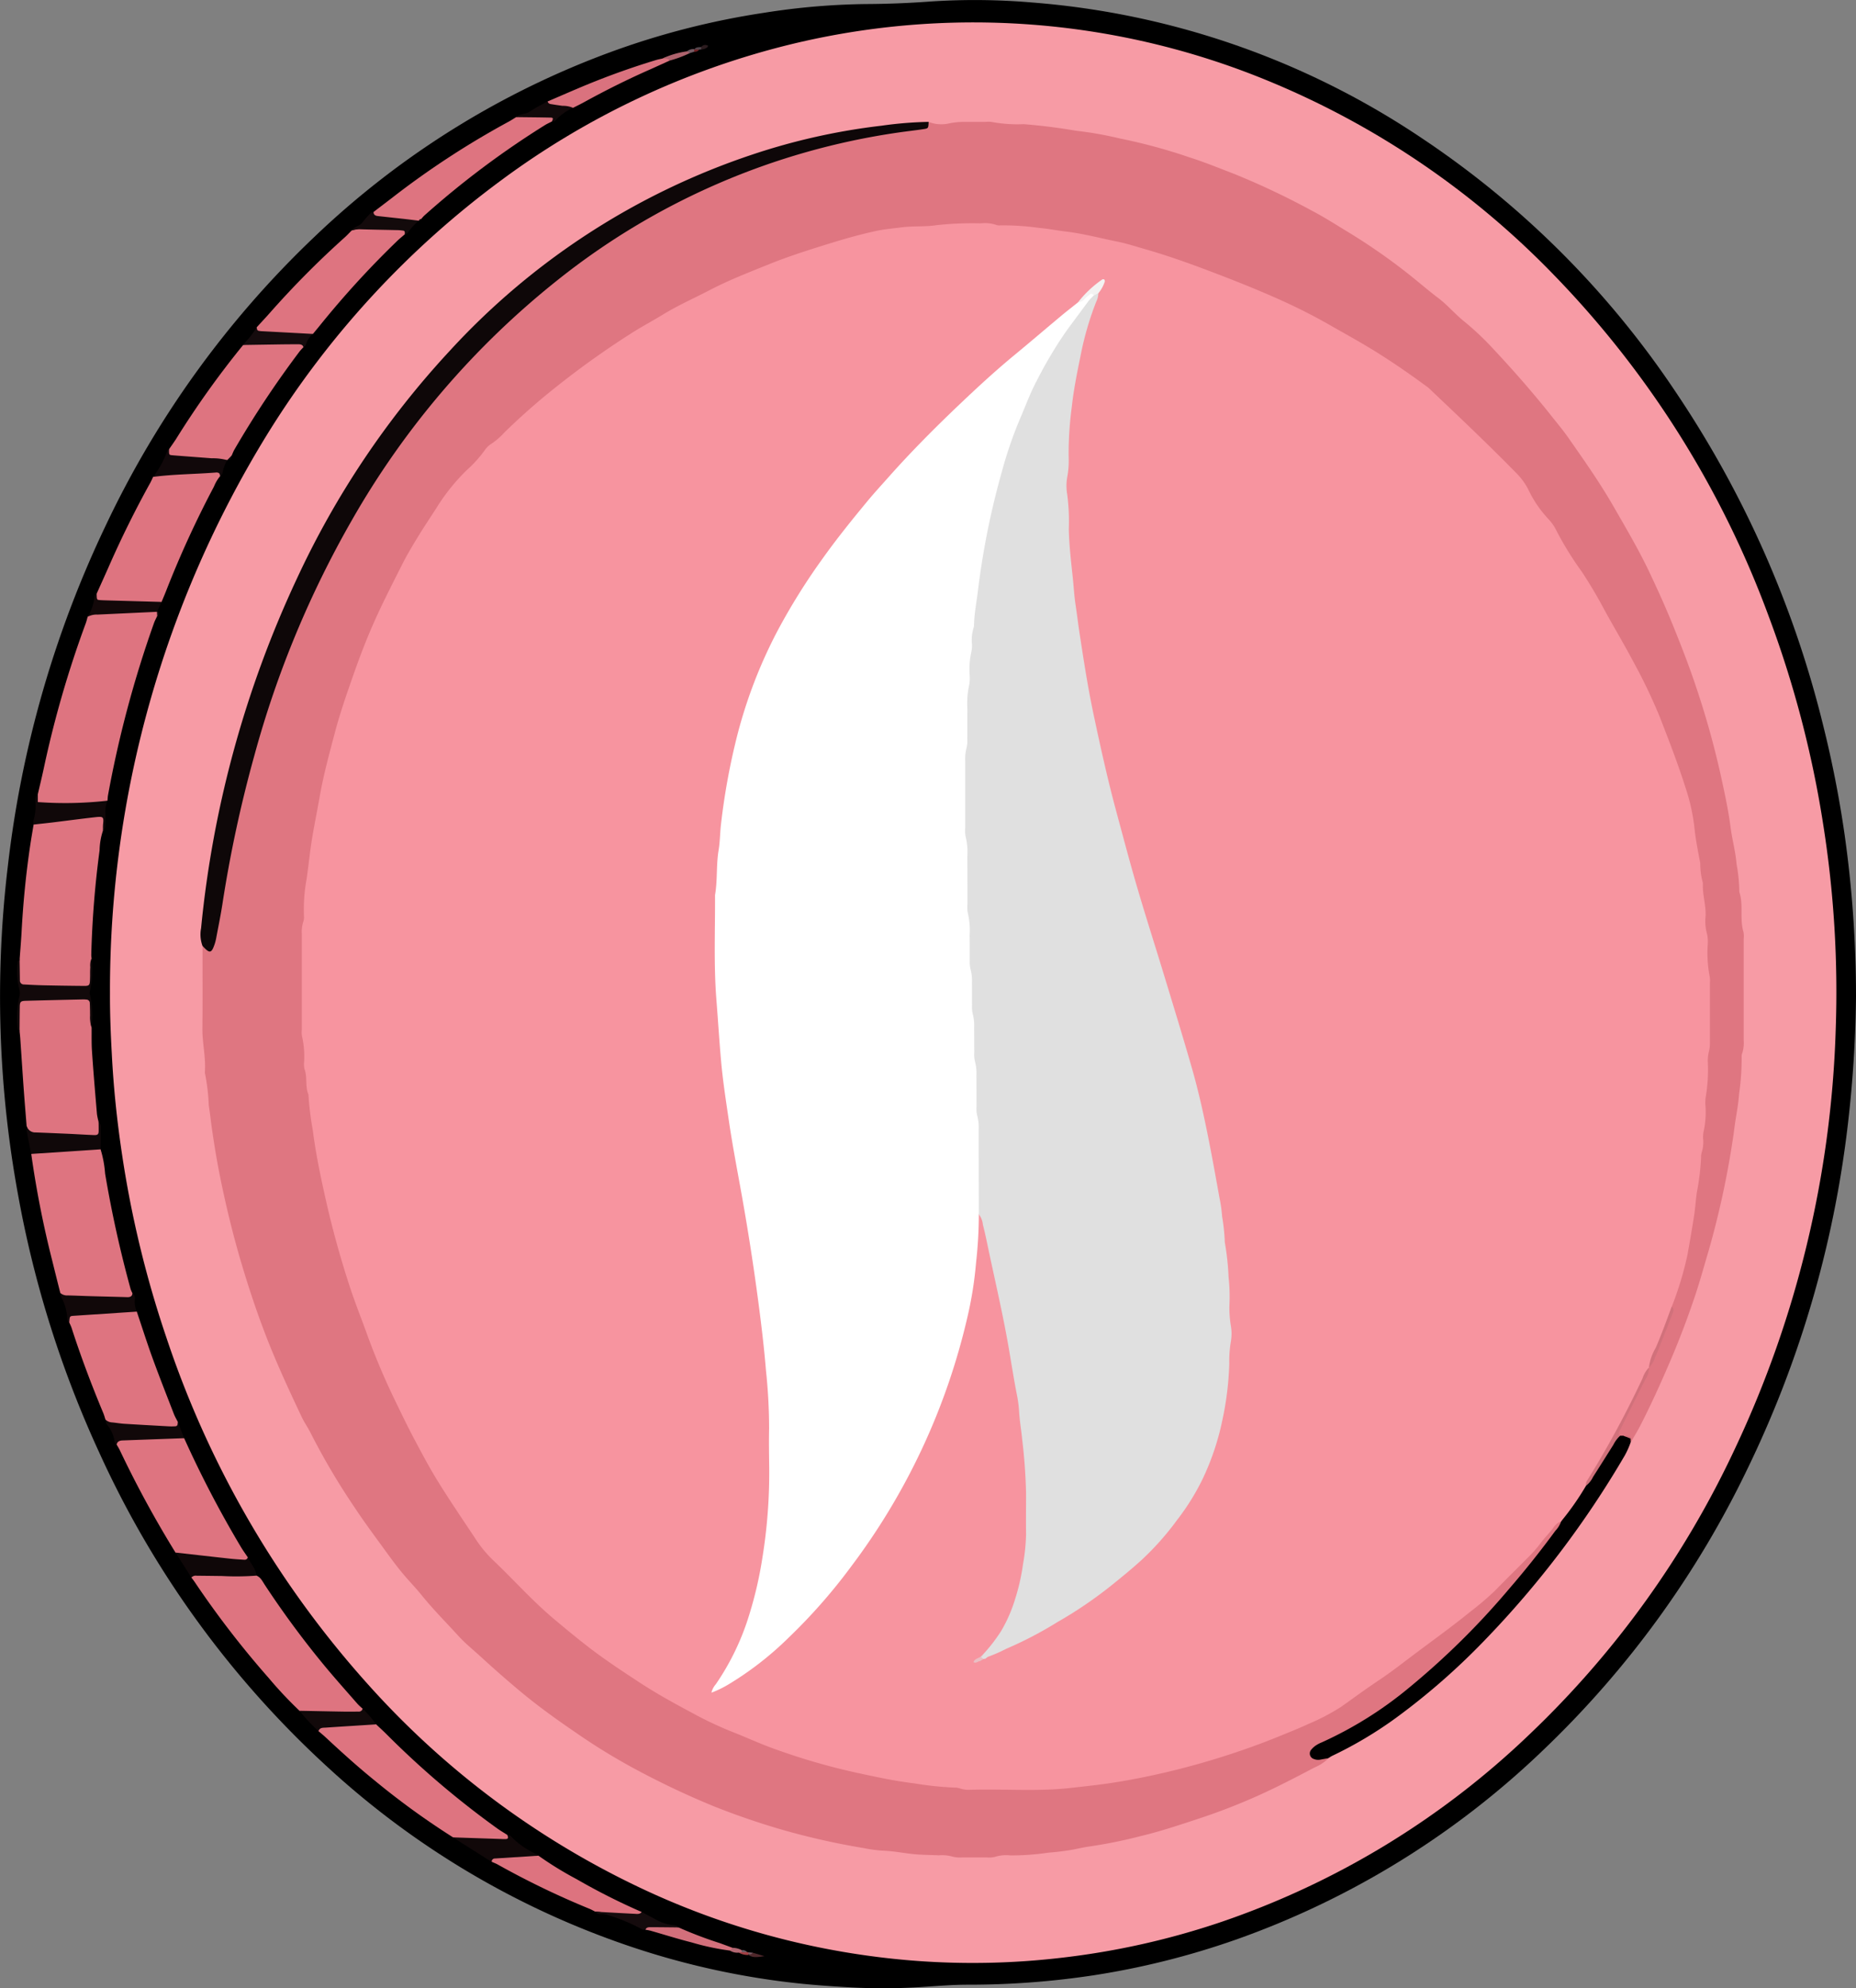 <svg id="aroma_2" data-name="aroma 2" xmlns="http://www.w3.org/2000/svg" width="133.676" height="143.162" viewBox="0 0 133.676 143.162">
  <rect x="0" y="0" width="133.676" height="143.162" fill="#808080" stroke="none"/>
  <path id="Path_7440" data-name="Path 7440" d="M290.59,93.1a86.433,86.433,0,0,1-.736,10.388,77.124,77.124,0,0,1-7.051,23.535,69.7,69.7,0,0,1-14.7,20.273A61.5,61.5,0,0,1,245.883,161a57.257,57.257,0,0,1-10.217,2.555,59.928,59.928,0,0,1-9.063.675c-1.19,0-2.379.112-3.568.183a43.424,43.424,0,0,1-5.035,0c-1.46-.083-2.917-.19-4.37-.367a56.779,56.779,0,0,1-10.294-2.234,60.947,60.947,0,0,1-22.784-13.21,69.9,69.9,0,0,1-16.5-22.71,76.932,76.932,0,0,1-5.836-18.529,79.033,79.033,0,0,1-.734-23.7,77.273,77.273,0,0,1,7.029-24.46,69.832,69.832,0,0,1,14.984-20.76A61.614,61.614,0,0,1,200.74,25.132a56.6,56.6,0,0,1,11.216-2.886,50.368,50.368,0,0,1,7.276-.627q2.358-.009,4.707-.184a48.218,48.218,0,0,1,7.306.071,58.412,58.412,0,0,1,28.118,9.8,65.947,65.947,0,0,1,18.259,18.272A74.85,74.85,0,0,1,288.211,73.5a78.739,78.739,0,0,1,1.564,7.962A83.2,83.2,0,0,1,290.59,93.1Z" transform="translate(-156.914 -21.327)"/>
  <path id="Path_7441" data-name="Path 7441" d="M263.146,112.934a76.349,76.349,0,0,1,11.323-40.27,65.526,65.526,0,0,1,16.917-18.343,58.307,58.307,0,0,1,20.267-9.613,55.639,55.639,0,0,1,34.725,2.424,60.811,60.811,0,0,1,20.771,14.059,69.9,69.9,0,0,1,15.435,24.49,75.865,75.865,0,0,1,3.964,15.128,77.1,77.1,0,0,1,.891,14.736,76.153,76.153,0,0,1-7.27,30.179,68.279,68.279,0,0,1-14.764,20.521,60.037,60.037,0,0,1-22.232,13.53,55.615,55.615,0,0,1-11.3,2.551,54.9,54.9,0,0,1-10.7.243,56.28,56.28,0,0,1-20.189-5.425,61.754,61.754,0,0,1-19.284-14.511,70.81,70.81,0,0,1-14.474-24.889,75.817,75.817,0,0,1-3.211-13.236c-.363-2.41-.616-4.833-.739-7.27C263.195,115.778,263.14,114.317,263.146,112.934Z" transform="translate(-255.225 -41.386)" fill="#f79ba5"/>
  <path id="Path_7442" data-name="Path 7442" d="M192.279,622.014c.146-.63.3-1.258.435-1.892a75.536,75.536,0,0,1,3.021-10.428c.055-.151.09-.309.135-.464a1.155,1.155,0,0,1,.9-.45,28.857,28.857,0,0,0,3.2-.162.969.969,0,0,1,.891.254v0c.13.094.117.2.018.3-.078.171-.169.336-.232.512a79.392,79.392,0,0,0-3.308,12.379c-.024.133-.027.269-.04.4-.6.5-1.345.215-2.013.355a9.215,9.215,0,0,1-2.4.076C192.325,622.867,192.021,622.623,192.279,622.014Z" transform="translate(-189.557 -564.82)" fill="#de7480"/>
  <path id="Path_7443" data-name="Path 7443" d="M174.83,818.076c.048-.669.106-1.338.142-2.008.113-2.094.318-4.178.629-6.251.072-.478.156-.953.234-1.43a.389.389,0,0,1,.236-.209,35.441,35.441,0,0,1,4.24-.535c.625-.044.7.2.522,1.171a4.752,4.752,0,0,0-.245,1.423,70.061,70.061,0,0,0-.6,7.55,1.8,1.8,0,0,0,.027.239,5.4,5.4,0,0,0-.055,1.52c.006.431-.152.667-.577.7a19.017,19.017,0,0,1-4.175-.186.472.472,0,0,1-.454-.552A5.719,5.719,0,0,1,174.83,818.076Z" transform="translate(-173.415 -749.016)" fill="#de7480"/>
  <path id="Path_7444" data-name="Path 7444" d="M189.192,1139.087c-.2-.782-.394-1.562-.587-2.344a71.62,71.62,0,0,1-1.509-7.675c.452-.455,1.064-.3,1.6-.391.953-.163,1.931-.014,2.893-.141a.522.522,0,0,1,.5.2,7.808,7.808,0,0,1,.327,1.75,83.642,83.642,0,0,0,1.839,8.318,2.054,2.054,0,0,0,.131.294c.138.6-.35.563-.642.528-1.269-.155-2.541-.077-3.811-.132A.794.794,0,0,1,189.192,1139.087Z" transform="translate(-184.846 -1045.984)" fill="#de7480"/>
  <path id="Path_7445" data-name="Path 7445" d="M179.991,985.6c.007.567-.012,1.135.027,1.7.1,1.509.232,3.017.358,4.525a4.39,4.39,0,0,0,.116.553c.184,1.075.032,1.3-1.019,1.2-1.023-.1-2.045-.132-3.07-.15a.985.985,0,0,1-1.094-.754c-.07-.89-.146-1.778-.21-2.669-.087-1.214-.164-2.43-.248-3.645-.011-.161-.031-.322-.047-.484a7.429,7.429,0,0,1-.076-1.61c-.055-.64.306-.886.873-.9,1.191-.039,2.382-.026,3.573-.006.585.009.8.293.763.875A3.847,3.847,0,0,0,179.991,985.6Z" transform="translate(-173.393 -911.614)" fill="#de7480"/>
  <path id="Path_7446" data-name="Path 7446" d="M349.608,1549.171a29.187,29.187,0,0,1-2.213-2.356,66.939,66.939,0,0,1-5.331-6.911c-.075-.111-.159-.216-.239-.323-.021-.312.236-.351.428-.364a27.971,27.971,0,0,1,3.845,0,.727.727,0,0,1,.418.224c.3.126.422.4.584.65a66.785,66.785,0,0,0,4.322,5.851c.775.933,1.584,1.837,2.382,2.751a4.249,4.249,0,0,0,.353.325c0,.248-.186.331-.367.344a16.326,16.326,0,0,1-3.9-.048A.831.831,0,0,1,349.608,1549.171Z" transform="translate(-328.038 -1425.991)" fill="#de7480"/>
  <path id="Path_7447" data-name="Path 7447" d="M258.08,474.911a2.733,2.733,0,0,0-.452.757,72.683,72.683,0,0,0-3.467,7.564c-.1.251-.206.5-.31.746a.512.512,0,0,1-.426.2c-1.238-.113-2.482-.008-3.718-.1-.375-.028-.814-.117-.527-.7.307-.684.617-1.367.919-2.053q1.334-3.026,2.937-5.918c.078-.14.139-.289.208-.434a4.457,4.457,0,0,1,2.175-.454c.671-.064,1.349-.014,2.024-.078C257.747,474.414,258.193,474.318,258.08,474.911Z" transform="translate(-242.215 -440.639)" fill="#de7480"/>
  <path id="Path_7448" data-name="Path 7448" d="M274.432,1406.8a77.232,77.232,0,0,0,4.1,7.854c.152.252.326.49.49.735-.055.373-.371.389-.618.368a34.434,34.434,0,0,1-4.166-.5.957.957,0,0,1-.428-.219,76.472,76.472,0,0,1-4.008-7.365c-.068-.144-.156-.28-.235-.419,0-.446.343-.537.664-.54,1.1-.01,2.2-.13,3.3-.19A1.157,1.157,0,0,1,274.432,1406.8Z" transform="translate(-261.169 -1303.248)" fill="#de7480"/>
  <path id="Path_7449" data-name="Path 7449" d="M225.481,1293.928c-.05-.153-.09-.31-.152-.458-.845-2.023-1.619-4.072-2.292-6.158a3.761,3.761,0,0,0-.162-.369c-.147-.3-.087-.566.243-.638a17.708,17.708,0,0,1,4.42-.281c.078,0,.138.081.2.13.379,1.123.736,2.253,1.141,3.365.488,1.341,1.013,2.669,1.529,4,.077.2.189.385.285.577.132.387-.155.518-.411.51a22.256,22.256,0,0,1-4.38-.33A.668.668,0,0,1,225.481,1293.928Z" transform="translate(-217.886 -1191.715)" fill="#de7480"/>
  <path id="Path_7450" data-name="Path 7450" d="M328.625,351.205a3.894,3.894,0,0,0-.271.294,70.718,70.718,0,0,0-4.7,7.073c-.08.138-.136.29-.2.435a.708.708,0,0,1-.318.328h-.009a13.271,13.271,0,0,1-3.837-.129c-.372-.027-.59-.25-.344-.658.166-.243.339-.482.5-.73a65.534,65.534,0,0,1,4.835-6.773,10.6,10.6,0,0,1,4.076-.16C328.5,350.894,328.671,350.981,328.625,351.205Z" transform="translate(-306.768 -326.206)" fill="#de7480"/>
  <path id="Path_7451" data-name="Path 7451" d="M473.893,1693.007a55.782,55.782,0,0,1-5.62-4.073c-1.235-1-2.414-2.065-3.576-3.149-.157-.146-.325-.28-.487-.42-.131-.35.168-.445.364-.467a24.375,24.375,0,0,1,3.5-.159.652.652,0,0,1,.287.137c.254.241.515.475.762.724a64.213,64.213,0,0,0,7.946,6.76c.239.172.5.321.744.48.394.5-.123.52-.331.489C476.293,1693.147,475.058,1693.45,473.893,1693.007Z" transform="translate(-441.27 -1560.718)" fill="#de7480"/>
  <path id="Path_7452" data-name="Path 7452" d="M414.928,240.3c-.2.176-.413.343-.6.529a66.425,66.425,0,0,0-5.507,6.023c-.169.21-.342.416-.513.625-1.244.413-2.491,0-3.736,0-.232,0-.478-.151-.307-.485.308-.337.62-.669.922-1.01a65.449,65.449,0,0,1,5.4-5.445c.179-.16.342-.339.512-.509a7.593,7.593,0,0,1,3.407-.239C414.726,239.806,415.171,239.814,414.928,240.3Z" transform="translate(-385.766 -223.437)" fill="#de7480"/>
  <path id="Path_7453" data-name="Path 7453" d="M517.363,138.162c.491-.375.983-.748,1.472-1.125a61.312,61.312,0,0,1,8.244-5.369c.189-.1.367-.221.551-.333a5.871,5.871,0,0,1,2.311-.194c.2.041.756.038.268.506-.167.086-.341.162-.5.26a63.425,63.425,0,0,0-8.7,6.521,2.643,2.643,0,0,0-.214.241,1.909,1.909,0,0,1-.174.126v0a6.9,6.9,0,0,1-2.922-.131C517.458,138.629,517.235,138.492,517.363,138.162Z" transform="translate(-490.456 -122.901)" fill="#de7480"/>
  <path id="Path_7454" data-name="Path 7454" d="M634.415,1810.951a25,25,0,0,0,2.749,1.691,46.562,46.562,0,0,0,4.686,2.364c-.089.522-.522.359-.822.376-.865.051-1.662-.377-2.521-.4-.143-.071-.282-.151-.429-.211a60.308,60.308,0,0,1-6.593-3.181c-.138-.078-.291-.131-.437-.2-.2-.337.063-.469.289-.479C632.363,1810.872,633.395,1810.536,634.415,1810.951Z" transform="translate(-595.635 -1677.339)" fill="#dd737f"/>
  <path id="Path_7455" data-name="Path 7455" d="M694.6,76.843c-.441.2-.88.4-1.323.6-1.653.725-3.267,1.529-4.849,2.4-.259.142-.526.27-.789.405-.374-.059-.738.154-1.113.042-.295-.088-.66-.082-.723-.5.715-.308,1.428-.619,2.145-.923a55.458,55.458,0,0,1,5.682-2.067c.153-.046.312-.073.469-.109C694.3,76.631,694.539,76.462,694.6,76.843Z" transform="translate(-646.373 -72.479)" fill="#da727e"/>
  <path id="Path_7456" data-name="Path 7456" d="M182.546,1104.9a.641.641,0,0,0,.658.477c.807.029,1.614.066,2.42.1.591.028,1.182.067,1.773.089.278.01.34-.059.339-.32,0-.214,0-.429-.008-.644a.461.461,0,0,1,.168.418q-.009.786-.021,1.573l-5,.331c-.111-.57-.225-1.139-.33-1.709A1.825,1.825,0,0,1,182.546,1104.9Z" transform="translate(-180.63 -1023.838)" fill="#100809"/>
  <path id="Path_7457" data-name="Path 7457" d="M194.136,791.087a3.981,3.981,0,0,1,0-.4c.065-.6.034-.625-.609-.552-1.013.114-2.023.25-3.034.373-.453.055-.906.1-1.359.153a.935.935,0,0,1,0-.319,3.525,3.525,0,0,0,.136-1.27c0-.211-.038-.436.171-.588v.556a27.134,27.134,0,0,0,5.018-.1,2.064,2.064,0,0,0-.153.854c.016.318,0,.637,0,.956A.408.408,0,0,1,194.136,791.087Z" transform="translate(-186.717 -731.289)" fill="#100809"/>
  <path id="Path_7458" data-name="Path 7458" d="M326.477,1520.76c1.281.144,2.563.29,3.844.43.373.041.749.066,1.124.089a.242.242,0,0,0,.243-.171c.19.447.57.8.625,1.313a19.366,19.366,0,0,1-2.485.028q-.924-.012-1.847-.022a.4.4,0,0,0-.358.133Z" transform="translate(-313.835 -1408.972)" fill="#0f0708"/>
  <path id="Path_7459" data-name="Path 7459" d="M220.723,1271.472l-4.533.3c-.3.021-.3.027-.331.486-.048-.063-.137-.128-.136-.191a3.685,3.685,0,0,0-.469-1.7.794.794,0,0,1-.036-.238.718.718,0,0,0,.519.176c.566.012,1.131.039,1.7.055.862.025,1.724.042,2.586.07.217.007.368-.048.394-.289a.49.49,0,0,1,.159.491A1.8,1.8,0,0,0,220.723,1271.472Z" transform="translate(-210.871 -1177.032)" fill="#110809"/>
  <path id="Path_7460" data-name="Path 7460" d="M178.9,951.956a2.147,2.147,0,0,1-.1-.874c-.017-.3-.014-.592-.029-.887a.249.249,0,0,0-.255-.252,2.233,2.233,0,0,0-.242-.011c-1.372.032-2.743.061-4.115.1-.369.01-.424.073-.431.428-.011.591-.012,1.182-.017,1.773-.045-.066-.127-.131-.128-.2a7.063,7.063,0,0,1,.082-2.167,1.336,1.336,0,0,0,0-.8,5.251,5.251,0,0,1-.08-1.843c0-.067.085-.13.131-.2q.011.767.021,1.534a.282.282,0,0,0,.3.3c.484.025.969.051,1.453.061.971.02,1.941.036,2.912.042.314,0,.365-.06.38-.386s.011-.647.023-.971a1.329,1.329,0,0,1,.093-.633,7.156,7.156,0,0,1-.11,2.327.552.552,0,0,0,0,.318A7.169,7.169,0,0,1,178.9,951.956Z" transform="translate(-172.304 -877.972)" fill="#12090a"/>
  <path id="Path_7461" data-name="Path 7461" d="M305.99,455.154c-.01.407-.011.417.264.439.935.076,1.871.143,2.806.215a3.914,3.914,0,0,1,1.112.134,3.032,3.032,0,0,0-.343.969c0,.059-.1.114-.15.171-.031-.072-.044-.169-.1-.209a.374.374,0,0,0-.233-.038c-1.5.118-3.009.118-4.5.312a6.838,6.838,0,0,0,1.026-1.9C305.878,455.2,305.948,455.183,305.99,455.154Z" transform="translate(-293.813 -422.811)" fill="#11080a"/>
  <path id="Path_7462" data-name="Path 7462" d="M600.645,1795l-3.121.2a.228.228,0,0,0-.245.249l-2.791-1.769,3.487.117a2.879,2.879,0,0,0,.325.005c.227-.019.144-.166.111-.289.078.02.184.013.229.063a5.777,5.777,0,0,0,1.966,1.357C600.626,1794.936,600.632,1794.973,600.645,1795Z" transform="translate(-561.865 -1661.385)" fill="#110809"/>
  <path id="Path_7463" data-name="Path 7463" d="M258.77,1392.32a.743.743,0,0,0,.432.2c.3.024.59.078.886.1,1.051.066,2.1.124,3.155.182a4.113,4.113,0,0,0,.566,0c.186-.015.153-.183.174-.307l.456,1.165-4.441.162c-.2.007-.371.069-.424.294-.047-.063-.13-.122-.136-.188a2.486,2.486,0,0,0-.494-1.168A.713.713,0,0,1,258.77,1392.32Z" transform="translate(-251.176 -1290.107)" fill="#110809"/>
  <path id="Path_7464" data-name="Path 7464" d="M451.753,1672.645c-1.208.077-2.416.151-3.623.233-.2.014-.445-.018-.531.255a13.466,13.466,0,0,1-1.37-1.467c1.042.02,2.085.043,3.127.06.374.006.749,0,1.123,0a.283.283,0,0,0,.3-.21A8.265,8.265,0,0,1,451.753,1672.645Z" transform="translate(-424.659 -1548.486)" fill="#12090a"/>
  <path id="Path_7465" data-name="Path 7465" d="M242.249,594.61c0,.027,0,.054,0,.081.01.36.014.37.24.387.161.012.322.016.484.021l3.951.111-.331.712-4.289.2a1.334,1.334,0,0,0-.7.157,3.46,3.46,0,0,0,.495-1.5C242.1,594.722,242.194,594.667,242.249,594.61Z" transform="translate(-235.285 -551.87)" fill="#130809"/>
  <path id="Path_7466" data-name="Path 7466" d="M392.733,337.356c.016.1,0,.224.133.257a1.671,1.671,0,0,0,.317.033l3.593.193a1.492,1.492,0,0,0-.51.8c-.014.062-.111.1-.169.156-.062-.194-.223-.212-.388-.211q-.809,0-1.618.014c-.781.011-1.563.025-2.344.037a.273.273,0,0,1,.036-.07A6.316,6.316,0,0,0,392.733,337.356Z" transform="translate(-374.239 -313.795)" fill="#150b0d"/>
  <path id="Path_7467" data-name="Path 7467" d="M498.2,226.024c0,.2.127.275.307.295q.919.1,1.837.2c.372.042.745.089,1.117.133a4.277,4.277,0,0,0-.8.88c-.028.054-.139.065-.212.1,0-.1.034-.236-.1-.261a3.377,3.377,0,0,0-.555-.041c-.851-.02-1.7-.031-2.554-.058a2.053,2.053,0,0,0-.627.09c.191-.3.594-.3.8-.6a6.232,6.232,0,0,1,.631-.7C498.085,226.032,498.153,226.036,498.2,226.024Z" transform="translate(-471.297 -210.763)" fill="#130a0b"/>
  <path id="Path_7468" data-name="Path 7468" d="M786.456,1881.476a17.8,17.8,0,0,1-2.76-.586c-.99-.25-1.966-.56-2.949-.84-.128-.037-.262-.053-.394-.079.087-.519.516-.4.814-.372a15.112,15.112,0,0,1,1.579.209,29.477,29.477,0,0,0,3,1.14c.3.11.6.221.9.332C786.686,1881.445,786.632,1881.519,786.456,1881.476Z" transform="translate(-733.874 -1741.029)" fill="#d36f7b"/>
  <path id="Path_7469" data-name="Path 7469" d="M737.97,1868.729c-.664-.007-1.328-.015-1.991-.018-.156,0-.325,0-.4.181-.079-.008-.18.013-.233-.028a13.4,13.4,0,0,0-2.487-1.033,1.55,1.55,0,0,0-.548-.065.4.4,0,0,1-.338-.171c.941.052,1.881.107,2.822.153.182.009.383.05.521-.132l.97.517a3.283,3.283,0,0,0,1.422.444A.36.36,0,0,1,737.97,1868.729Z" transform="translate(-689.097 -1729.95)" fill="#150b0d"/>
  <path id="Path_7470" data-name="Path 7470" d="M657.8,119.244a.266.266,0,0,0,.222.192c.283.047.567.089.851.128a1.841,1.841,0,0,1,.763.142,3.842,3.842,0,0,0-1.286.935c-.037.047-.15.034-.228.049.022-.109.166-.272-.084-.278-.831-.019-1.663-.024-2.495-.034.26-.264.653-.188.951-.384C656.909,119.719,657.359,119.492,657.8,119.244Z" transform="translate(-618.365 -111.944)" fill="#12090a"/>
  <path id="Path_7471" data-name="Path 7471" d="M797.575,71.258c-.123-.191-.33-.121-.5-.162a6.322,6.322,0,0,1,1.76-.507c.129-.056.2-.014.2.127A8.316,8.316,0,0,1,797.575,71.258Z" transform="translate(-749.348 -66.894)" fill="#ae636d"/>
  <path id="Path_7472" data-name="Path 7472" d="M880.371,1907.23l.837.247c-.508.073-.837.131-1.147-.083l.039-.088A.631.631,0,0,0,880.371,1907.23Z" transform="translate(-826.147 -1766.629)" fill="#50282c"/>
  <path id="Path_7473" data-name="Path 7473" d="M862.2,1902.659l.188-.2a1.384,1.384,0,0,1,.649.164.129.129,0,0,1,.049.127c-.01.045-.022.068-.036.068a.289.289,0,0,1-.22-.014A.943.943,0,0,1,862.2,1902.659Z" transform="translate(-809.622 -1762.212)" fill="#b26772"/>
  <path id="Path_7474" data-name="Path 7474" d="M833.479,64.885a.369.369,0,0,1,.351-.15.612.612,0,0,1,.147.048c-.016.04-.022.1-.052.117a.721.721,0,0,1-.448.155c-.056-.038-.075-.076-.055-.114S833.46,64.885,833.479,64.885Z" transform="translate(-782.98 -61.495)" fill="#2c1c1f"/>
  <path id="Path_7475" data-name="Path 7475" d="M820.876,69.089l-.2-.127a.666.666,0,0,1,.53-.155l.054.06a.105.105,0,0,1-.077.128Z" transform="translate(-771.193 -65.266)" fill="#745a63"/>
  <path id="Path_7476" data-name="Path 7476" d="M870.654,1906.03l.205-.038a.411.411,0,0,1,.4,0l.071.008c.057.023.08.051.066.084s-.029.054-.046.054v.059A1.256,1.256,0,0,1,870.654,1906.03Z" transform="translate(-817.442 -1765.435)" fill="#a23f44"/>
  <path id="Path_7477" data-name="Path 7477" d="M828.142,66.792c0,.057,0,.113,0,.17a.716.716,0,0,1-.142.008.272.272,0,0,1-.35,0l.011-.027C827.783,66.773,827.97,66.807,828.142,66.792Z" transform="translate(-777.643 -63.402)" fill="#54474e"/>
  <path id="Path_7478" data-name="Path 7478" d="M376.451,461.625l.318-.328C376.775,461.515,376.683,461.638,376.451,461.625Z" transform="translate(-360.084 -428.496)" fill="#11080a"/>
  <path id="Path_7479" data-name="Path 7479" d="M308.544,612.447l-.018-.3C308.739,612.232,308.714,612.336,308.544,612.447Z" transform="translate(-297.223 -568.095)" fill="#130809"/>
  <path id="Path_7480" data-name="Path 7480" d="M827.5,69.166h.35a.375.375,0,0,1-.362.161C827.49,69.274,827.494,69.22,827.5,69.166Z" transform="translate(-777.493 -65.6)" fill="#722023"/>
  <path id="Path_7481" data-name="Path 7481" d="M873.81,1904.819l-.4,0a.357.357,0,0,0,0-.142A.443.443,0,0,1,873.81,1904.819Z" transform="translate(-819.989 -1764.258)" fill="#6d5e68"/>
  <path id="Path_7482" data-name="Path 7482" d="M879.8,1906.944a.677.677,0,0,0-.02-.138l.331.032A.277.277,0,0,1,879.8,1906.944Z" transform="translate(-825.891 -1766.236)" fill="#785c65"/>
  <path id="Path_7483" data-name="Path 7483" d="M561.575,232.942a.165.165,0,0,1,.174-.126A.175.175,0,0,1,561.575,232.942Z" transform="translate(-531.406 -217.048)" fill="#130a0b"/>
  <path id="Path_7484" data-name="Path 7484" d="M404.711,138.79a2.513,2.513,0,0,0,1.516.1,5.559,5.559,0,0,1,1.124-.1c.487,0,.975,0,1.462,0a1.8,1.8,0,0,1,.486.013,10.1,10.1,0,0,0,2.258.151,41.681,41.681,0,0,1,3.76.472,26.106,26.106,0,0,1,3.178.561,39.746,39.746,0,0,1,4.992,1.353c1.08.339,2.13.775,3.19,1.179a54.627,54.627,0,0,1,5.644,2.669c.886.459,1.725,1.006,2.581,1.521a43.552,43.552,0,0,1,4.257,2.947c.766.6,1.494,1.239,2.268,1.824.673.509,1.211,1.163,1.863,1.682a20.546,20.546,0,0,1,2.174,2.065q1.189,1.268,2.326,2.587c.6.7,1.186,1.4,1.754,2.119.418.529.856,1.044,1.242,1.6,1.113,1.593,2.236,3.179,3.208,4.867.89,1.546,1.8,3.08,2.571,4.69.617,1.291,1.206,2.6,1.745,3.923.62,1.527,1.217,3.061,1.732,4.626a61.729,61.729,0,0,1,1.695,6.076c.282,1.286.569,2.575.737,3.886.113.879.359,1.744.428,2.625a11.806,11.806,0,0,1,.2,2.01c.312.94.011,1.945.3,2.889a1.705,1.705,0,0,1,.014.485q0,3.656,0,7.311a2.376,2.376,0,0,1-.092.883.741.741,0,0,0-.055.317,17.924,17.924,0,0,1-.186,2.662c-.041.642-.16,1.28-.261,1.917-.071.452-.118.906-.191,1.358a63.245,63.245,0,0,1-1.75,8.045c-.316,1.06-.606,2.129-.956,3.177q-.834,2.5-1.878,4.917c-.651,1.515-1.333,3.016-2.087,4.483-.208.4-.449.789-.676,1.183a1.176,1.176,0,0,1-.2-.195.668.668,0,0,0-.369-.113.776.776,0,0,1-.315-.1c-.3-.368.01-.658.146-.949.612-1.31,1.338-2.565,1.882-3.908a1.844,1.844,0,0,1,.089-.218q.838-1.8,1.51-3.663a1.8,1.8,0,0,0,.094-.713,38.371,38.371,0,0,0,1.295-5.11c.418-3.219.9-6.426,1.06-9.679.121-2.539.369-5.075.284-7.619a73.889,73.889,0,0,0-1.282-12.906,43.05,43.05,0,0,0-4.345-11.171c-1.663-3.137-3.518-6.158-5.393-9.168a35.457,35.457,0,0,0-7.041-8.218,42.746,42.746,0,0,0-3.564-3.07,63.8,63.8,0,0,0-12.522-6.667,54.476,54.476,0,0,0-12.071-3.487,49.063,49.063,0,0,0-8.085-.587,37.635,37.635,0,0,0-12.786,2.781,60.172,60.172,0,0,0-16.626,9.707,40.65,40.65,0,0,0-11.976,15.827,68.652,68.652,0,0,0-4.747,17.008,65.1,65.1,0,0,0-.5,12.639,69.989,69.989,0,0,0,3.766,19.392,67.191,67.191,0,0,0,8.624,16.965,32.182,32.182,0,0,0,4.877,5.1,49.16,49.16,0,0,0,11.876,8.023,50.951,50.951,0,0,0,15.84,4.619,54.648,54.648,0,0,0,9,.261,45.372,45.372,0,0,0,10.688-1.928,69,69,0,0,0,7.691-2.843,29.377,29.377,0,0,0,5.467-3.49c2.116-1.508,4.212-3.053,6.224-4.7a39.879,39.879,0,0,0,5.373-5.409c.257-.31.471-.672.91-.765.474.369.019.622-.146.855a52.478,52.478,0,0,1-3.648,4.567,53.458,53.458,0,0,1-8.241,7.8,28,28,0,0,1-4.6,2.73,4.874,4.874,0,0,0-.575.3c-.2.13-.468.252-.372.552.088.274.356.177.563.178a.47.47,0,0,1,.37.126,3.172,3.172,0,0,1-1,.658c-1.293.682-2.591,1.357-3.921,1.962A44.477,44.477,0,0,1,424.045,261c-1.334.439-2.667.884-4.032,1.21a35.021,35.021,0,0,1-3.717.755c-.479.061-.949.192-1.427.265-.5.078-1.019.143-1.522.178a18.149,18.149,0,0,1-2.742.2,2.673,2.673,0,0,0-1.124.107,1.783,1.783,0,0,1-.564.039c-.6,0-1.192,0-1.787,0a2.267,2.267,0,0,1-.8-.087,2.854,2.854,0,0,0-.886-.066c-.7-.032-1.395-.026-2.1-.118-.662-.086-1.331-.2-2.007-.221a9.97,9.97,0,0,1-1.279-.178,52.412,52.412,0,0,1-5.909-1.329q-2.487-.721-4.9-1.681a59.8,59.8,0,0,1-5.788-2.746,44.409,44.409,0,0,1-4.271-2.639c-1.359-.928-2.692-1.889-3.955-2.949q-1.4-1.172-2.738-2.4c-.556-.511-1.15-.986-1.659-1.544-.89-.977-1.826-1.913-2.657-2.945-.423-.525-.9-1.005-1.331-1.524-.379-.456-.738-.929-1.086-1.409-.807-1.114-1.636-2.214-2.394-3.361a49.957,49.957,0,0,1-3.171-5.369c-.191-.387-.448-.742-.632-1.131-.924-1.953-1.833-3.913-2.611-5.932-.613-1.59-1.15-3.2-1.643-4.833-.648-2.141-1.18-4.312-1.625-6.507-.23-1.135-.418-2.277-.584-3.419-.084-.582-.146-1.181-.238-1.759a14.759,14.759,0,0,0-.26-2.243.437.437,0,0,1-.021-.161c.079-1.058-.191-2.094-.179-3.15.023-1.976.008-3.953.009-5.93.679.135.739-.372.823-.819.379-1.995.676-4,1.068-6a81.74,81.74,0,0,1,5.709-18.17,66.6,66.6,0,0,1,6.7-11.49,62,62,0,0,1,8.845-9.708,51.733,51.733,0,0,1,11.184-7.609,50.327,50.327,0,0,1,11.9-4.272,43.462,43.462,0,0,1,5.039-.87A1.428,1.428,0,0,0,404.711,138.79Z" transform="translate(-337.829 -130.014)" fill="#df7681"/>
  <path id="Path_7485" data-name="Path 7485" d="M403.081,139.022c-.015.443-.019.47-.328.517-.615.094-1.234.16-1.85.25a51.014,51.014,0,0,0-24.586,10.657,60.12,60.12,0,0,0-14.8,17.3,72.1,72.1,0,0,0-7,16.905,92.047,92.047,0,0,0-2.3,10.7c-.124.8-.289,1.6-.438,2.394a3.429,3.429,0,0,1-.116.47c-.235.692-.36.71-.881.135a2.376,2.376,0,0,1-.1-1.274,76.889,76.889,0,0,1,6.891-25.147,63.176,63.176,0,0,1,11.038-16.443,51.755,51.755,0,0,1,21.758-14.105,46.015,46.015,0,0,1,9.322-2.083A27.6,27.6,0,0,1,403.081,139.022Z" transform="translate(-336.199 -130.247)" fill="#0e0708"/>
  <path id="Path_7486" data-name="Path 7486" d="M1423.59,1431.152c-.184.035-.37.066-.553.1a.828.828,0,0,1-.476-.04.416.416,0,0,1-.21-.655,1.558,1.558,0,0,1,.353-.326,2.5,2.5,0,0,1,.431-.223,27.7,27.7,0,0,0,6.294-3.946,55.624,55.624,0,0,0,7.142-7.047q1.777-2.053,3.383-4.243a1.809,1.809,0,0,0,.414-.685,15.984,15.984,0,0,1,1.681-2.671c.626-.851,1.175-1.751,1.734-2.646.21-.336.363-.744.825-.837l.257,0c.144.126.41-.042.5.209q.006.125.012.251a6.051,6.051,0,0,1-.427.959,69.649,69.649,0,0,1-10.137,13.354,49.035,49.035,0,0,1-6.352,5.549,28.89,28.89,0,0,1-4.6,2.734C1423.771,1431.035,1423.683,1431.1,1423.59,1431.152Z" transform="translate(-1327.926 -1304.558)" fill="#010000"/>
  <path id="Path_7487" data-name="Path 7487" d="M540.828,327.791a19.5,19.5,0,0,1-1.79,2.562,1.309,1.309,0,0,0-.606.522c-.3.388-.645.731-.93,1.12a8.7,8.7,0,0,1-.858.969c-.781.789-1.576,1.565-2.349,2.362a20.832,20.832,0,0,1-1.846,1.573c-1.4,1.143-2.878,2.185-4.316,3.277-.751.571-1.5,1.144-2.289,1.667-.9.6-1.766,1.24-2.646,1.864a15.038,15.038,0,0,1-2.369,1.241c-.61.287-1.238.536-1.863.791-.575.235-1.151.466-1.734.68a56.6,56.6,0,0,1-6.579,1.991c-1.39.327-2.785.606-4.2.814-.906.133-1.813.226-2.721.329-2.4.273-4.811.065-7.215.134a2.06,2.06,0,0,1-.8-.1,1.145,1.145,0,0,0-.4-.057,23.6,23.6,0,0,1-2.887-.306c-1.421-.169-2.809-.476-4.2-.776a47.073,47.073,0,0,1-5.824-1.691c-1.067-.378-2.1-.861-3.154-1.272a26.442,26.442,0,0,1-2.856-1.359c-1.262-.673-2.515-1.363-3.716-2.149-1.333-.872-2.662-1.747-3.914-2.729-.784-.615-1.554-1.251-2.317-1.894-1.557-1.312-2.9-2.834-4.375-4.229a8.888,8.888,0,0,1-1.274-1.568c-.881-1.328-1.779-2.645-2.62-4-.6-.962-1.135-1.965-1.667-2.967-.5-.932-.959-1.882-1.418-2.832a50.5,50.5,0,0,1-2.058-4.845c-.4-1.118-.846-2.222-1.217-3.349A68.57,68.57,0,0,1,450,306.944c-.35-1.573-.678-3.155-.879-4.761a21.507,21.507,0,0,1-.313-2.561c-.253-.585-.058-1.24-.285-1.833a1.551,1.551,0,0,1-.028-.484,6.5,6.5,0,0,0-.145-1.852,1.626,1.626,0,0,1-.017-.485q0-3.453,0-6.906a2.4,2.4,0,0,1,.106-.881.954.954,0,0,0,.047-.4,12.083,12.083,0,0,1,.189-2.66c.148-1.01.244-2.027.413-3.036.165-.982.366-1.957.537-2.937.27-1.541.684-3.049,1.083-4.559.372-1.411.852-2.789,1.334-4.165.447-1.274.927-2.533,1.475-3.77.636-1.437,1.357-2.829,2.062-4.23.364-.722.789-1.415,1.211-2.106.437-.714.911-1.4,1.357-2.112a14.422,14.422,0,0,1,2.037-2.51,9.043,9.043,0,0,0,1.308-1.437,1.669,1.669,0,0,1,.522-.505,5,5,0,0,0,.913-.8,47.455,47.455,0,0,1,3.768-3.311,62.667,62.667,0,0,1,5.268-3.762c.769-.5,1.585-.927,2.368-1.406,1.087-.666,2.252-1.18,3.379-1.767,1.393-.726,2.855-1.29,4.308-1.876,1.429-.577,2.9-1.04,4.37-1.493,1.107-.341,2.225-.66,3.357-.9.571-.121,1.172-.169,1.757-.246.863-.114,1.736-.03,2.58-.165a24.225,24.225,0,0,1,3.154-.126,2.556,2.556,0,0,1,1.122.115.533.533,0,0,0,.24.031,18.3,18.3,0,0,1,2.824.181c.642.053,1.276.183,1.916.259,1.26.148,2.484.477,3.723.728.712.144,1.407.372,2.106.573,1.87.538,3.689,1.215,5.5,1.914,1.336.514,2.662,1.056,3.968,1.634a41.84,41.84,0,0,1,3.835,1.943c.844.483,1.7.953,2.531,1.45,1.533.912,3,1.923,4.433,2.979a2.608,2.608,0,0,1,.239.22c2.062,1.954,4.125,3.906,6.114,5.936a4.723,4.723,0,0,1,.9,1.239,8.258,8.258,0,0,0,1.409,2.068,3.29,3.29,0,0,1,.6.86,23.339,23.339,0,0,0,1.832,2.962c.535.814,1.032,1.646,1.494,2.5.7,1.308,1.476,2.579,2.169,3.893a39.307,39.307,0,0,1,1.933,4.022c.677,1.736,1.35,3.473,1.909,5.252a13.851,13.851,0,0,1,.6,2.758c.087.854.258,1.7.419,2.545a5.272,5.272,0,0,0,.192,1.439c-.048.814.238,1.6.191,2.417a3.409,3.409,0,0,0,.117,1.286,2.749,2.749,0,0,1,.038.726,9.076,9.076,0,0,0,.148,2.339,1.439,1.439,0,0,1,.011.4q0,2.112,0,4.225a2.759,2.759,0,0,1-.088.8,2.666,2.666,0,0,0-.065.641,11.778,11.778,0,0,1-.151,2.583,3.007,3.007,0,0,0-.015.648,6.468,6.468,0,0,1-.141,1.852,2,2,0,0,0-.023.566,2.469,2.469,0,0,1-.1.881,1.158,1.158,0,0,0-.054.4,17.4,17.4,0,0,1-.3,2.481c-.087.558-.113,1.125-.2,1.683-.148.956-.315,1.91-.485,2.863a24.245,24.245,0,0,1-1.128,3.713,9.382,9.382,0,0,1-.891,2.61c-.233.595-.464,1.2-.747,1.772l0,0A68.66,68.66,0,0,1,540.828,327.791Z" transform="translate(-426.594 -220.82)" fill="#f7949f"/>
  <path id="Path_7488" data-name="Path 7488" d="M1689.063,1350.662a.514.514,0,0,1,.087-.381,71.384,71.384,0,0,0,3.99-7.365,1.872,1.872,0,0,1,.449-.752,1.415,1.415,0,0,1-.245.83q-.916,1.826-1.827,3.655c-.066.132-.191.28,0,.421a2.212,2.212,0,0,0-.482.643c-.49.776-.976,1.553-1.471,2.326A1.7,1.7,0,0,1,1689.063,1350.662Z" transform="translate(-1574.83 -1243.691)" fill="#d1717b"/>
  <path id="Path_7489" data-name="Path 7489" d="M1749.82,1287.81a3.743,3.743,0,0,1,.5-1.441c.414-.968.776-1.954,1.136-2.942a.283.283,0,0,1,.123.349q-.479,1.237-.969,2.47c-.108.274-.214.55-.341.815A1.719,1.719,0,0,1,1749.82,1287.81Z" transform="translate(-1631.063 -1189.333)" fill="#d1717b"/>
  <path id="Path_7490" data-name="Path 7490" d="M1725.964,1407.932l-.5-.209C1725.667,1407.7,1725.883,1407.652,1725.964,1407.932Z" transform="translate(-1608.521 -1304.346)" fill="#d1717b"/>
  <path id="Path_7491" data-name="Path 7491" d="M863.438,370.566a31.533,31.533,0,0,1-.2,3.481,27.18,27.18,0,0,1-.641,4,47.6,47.6,0,0,1-8.405,17.941,40.1,40.1,0,0,1-4.445,5.049,23.315,23.315,0,0,1-4.277,3.336,7.578,7.578,0,0,1-1.29.633,1.385,1.385,0,0,1,.314-.606,18.2,18.2,0,0,0,2.415-5.026,28.241,28.241,0,0,0,.943-4.1,38.127,38.127,0,0,0,.488-6.46c-.011-.948-.028-1.9-.007-2.843a39.6,39.6,0,0,0-.223-4.13c-.139-1.693-.342-3.383-.566-5.07q-.49-3.695-1.141-7.361c-.33-1.861-.694-3.717-.968-5.586-.207-1.415-.429-2.828-.557-4.256-.133-1.48-.223-2.963-.34-4.444-.2-2.517-.087-5.031-.1-7.547.186-1.068.079-2.159.258-3.23.106-.638.1-1.29.179-1.936a48.47,48.47,0,0,1,1.074-5.975,34.684,34.684,0,0,1,2.982-7.869,45.131,45.131,0,0,1,3.17-5.1c1.048-1.48,2.185-2.89,3.341-4.285.466-.562.962-1.1,1.447-1.646,1.634-1.846,3.373-3.592,5.158-5.289,1.293-1.229,2.606-2.44,3.985-3.576,1.127-.929,2.235-1.879,3.356-2.815.394-.328.8-.641,1.2-.96.433-.119.522-.862,1.148-.63a.328.328,0,0,1,.01.233,1.33,1.33,0,0,1-.113.226c-.022.038-.045.073-.067.112-.044.08-.092.156-.143.231-4.7,5.863-6.694,12.777-7.738,20.046a91.98,91.98,0,0,0-.859,10.99c-.045,1.972-.206,3.949-.108,5.917.188,3.806.195,7.617.419,11.423.167,2.83.274,5.668.4,8.5.107,2.488.141,4.973.136,7.461C863.667,369.8,863.75,370.227,863.438,370.566Z" transform="translate(-792.939 -283.13)" fill="#fff"/>
  <path id="Path_7492" data-name="Path 7492" d="M1090.289,370.524q-.005-3.007-.011-6.013a3.457,3.457,0,0,0-.111-1.125,2.118,2.118,0,0,1-.042-.645c-.006-.731,0-1.463-.009-2.194a3.326,3.326,0,0,0-.107-1.044,2.184,2.184,0,0,1-.047-.644c-.007-.6,0-1.192-.009-1.788a3.148,3.148,0,0,0-.1-.964,2.268,2.268,0,0,1-.052-.643c-.008-.542,0-1.084-.008-1.625a3.166,3.166,0,0,0-.1-.964,2.265,2.265,0,0,1-.056-.642c-.008-.6,0-1.192-.01-1.788a5.425,5.425,0,0,0-.128-1.611,2.243,2.243,0,0,1-.027-.646c0-1.138,0-2.275-.01-3.413a4.7,4.7,0,0,0-.122-1.449,2.185,2.185,0,0,1-.03-.646q0-2.4,0-4.795a3.12,3.12,0,0,1,.1-.963,2.237,2.237,0,0,0,.048-.644c.007-.7,0-1.409.009-2.113a6.34,6.34,0,0,1,.132-1.773,2.91,2.91,0,0,0,.028-.728,5.825,5.825,0,0,1,.135-1.691,2.053,2.053,0,0,0,.028-.565,2.934,2.934,0,0,1,.123-1.122.687.687,0,0,0,.032-.24c.027-.891.211-1.763.307-2.644a56.711,56.711,0,0,1,1.684-8.306,29.761,29.761,0,0,1,1.405-4.057c.36-.845.679-1.713,1.112-2.519a30.064,30.064,0,0,1,2.2-3.684c.528-.716,1.06-1.429,1.59-2.143.055-.053.1-.112.161-.165h0c.055-.054.107-.11.162-.163h0c.071-.131.152-.241.328-.163a1.405,1.405,0,0,1-.154.623,22.349,22.349,0,0,0-1.14,3.966c-.244,1.187-.483,2.381-.613,3.584a25.073,25.073,0,0,0-.227,3.638,6.255,6.255,0,0,1-.092,1.372,3.62,3.62,0,0,0-.014,1.293,14.816,14.816,0,0,1,.117,2.509c.023,1.19.167,2.366.291,3.547.067.643.1,1.29.2,1.932.1.665.178,1.335.28,2,.175,1.146.351,2.291.548,3.433q.234,1.355.521,2.7c.479,2.243.975,4.482,1.574,6.7.493,1.824.973,3.653,1.505,5.466.631,2.151,1.318,4.286,1.97,6.432.66,2.171,1.327,4.339,1.954,6.519.5,1.737.889,3.5,1.24,5.278.272,1.375.518,2.755.767,4.134a10.247,10.247,0,0,1,.192,1.36,13.789,13.789,0,0,1,.193,1.851,18.822,18.822,0,0,1,.271,2.493,13.024,13.024,0,0,1,.058,2.108,8.331,8.331,0,0,0,.1,1.372,3.331,3.331,0,0,1,0,1.211,8.416,8.416,0,0,0-.106,1.534,22.182,22.182,0,0,1-.5,4.09,18.579,18.579,0,0,1-1.414,4.216,16.81,16.81,0,0,1-1.839,2.958,20.09,20.09,0,0,1-2.582,2.906c-.72.652-1.474,1.268-2.233,1.876a30.4,30.4,0,0,1-3.824,2.587,27.545,27.545,0,0,1-3.665,1.911,11.266,11.266,0,0,1-1.335.584l-.181.137-.152.019c-.171.058-.205-.025-.177-.172l.006,0a.618.618,0,0,0,.163-.161,12.031,12.031,0,0,0,1.288-1.662,10.582,10.582,0,0,0,1.01-2.291,14.937,14.937,0,0,0,.575-2.521,14.076,14.076,0,0,0,.223-2.172c-.015-.974,0-1.949,0-2.924a39.33,39.33,0,0,0-.285-3.952c-.065-.671-.184-1.336-.219-2.011a9.16,9.16,0,0,0-.18-1.28c-.216-1.111-.386-2.23-.58-3.344-.431-2.472-1.011-4.911-1.522-7.365-.1-.475-.2-.949-.325-1.419A1.374,1.374,0,0,0,1090.289,370.524Z" transform="translate(-1019.791 -283.088)" fill="#e0e0e0"/>
  <path id="Path_7493" data-name="Path 7493" d="M1199.859,292.034l-.328.163c-.062-.1-.161-.16-.256-.1a3.058,3.058,0,0,0-.407.354.666.666,0,0,1-.472.232,7.888,7.888,0,0,1,1.754-1.647.136.136,0,0,1,.132.012.175.175,0,0,1,.04.145A2.522,2.522,0,0,1,1199.859,292.034Z" transform="translate(-1120.75 -270.921)" fill="#f3f2f2"/>
  <path id="Path_7494" data-name="Path 7494" d="M1097.86,1621.21l.177.172c-.085.054-.165.141-.256.155-.146.022-.268.185-.452.071C1097.419,1621.359,1097.682,1621.338,1097.86,1621.21Z" transform="translate(-1027.217 -1501.933)" fill="#e9bfc4"/>
  <path id="Path_7495" data-name="Path 7495" d="M1104.691,1619.02a.214.214,0,0,1-.162.162Z" transform="translate(-1033.88 -1499.906)" fill="#e9bfc4"/>
  <path id="Path_7496" data-name="Path 7496" d="M1108.87,1621.564l.181-.137Z" transform="translate(-1037.898 -1502.134)" fill="#e9bfc4"/>
  <path id="Path_7497" data-name="Path 7497" d="M1209.456,308.9l-.161.165Z" transform="translate(-1130.837 -287.464)" fill="#f3f2f2"/>
  <path id="Path_7498" data-name="Path 7498" d="M1211.616,306.71l-.161.163Z" transform="translate(-1132.835 -285.434)" fill="#f3f2f2"/>
</svg>
